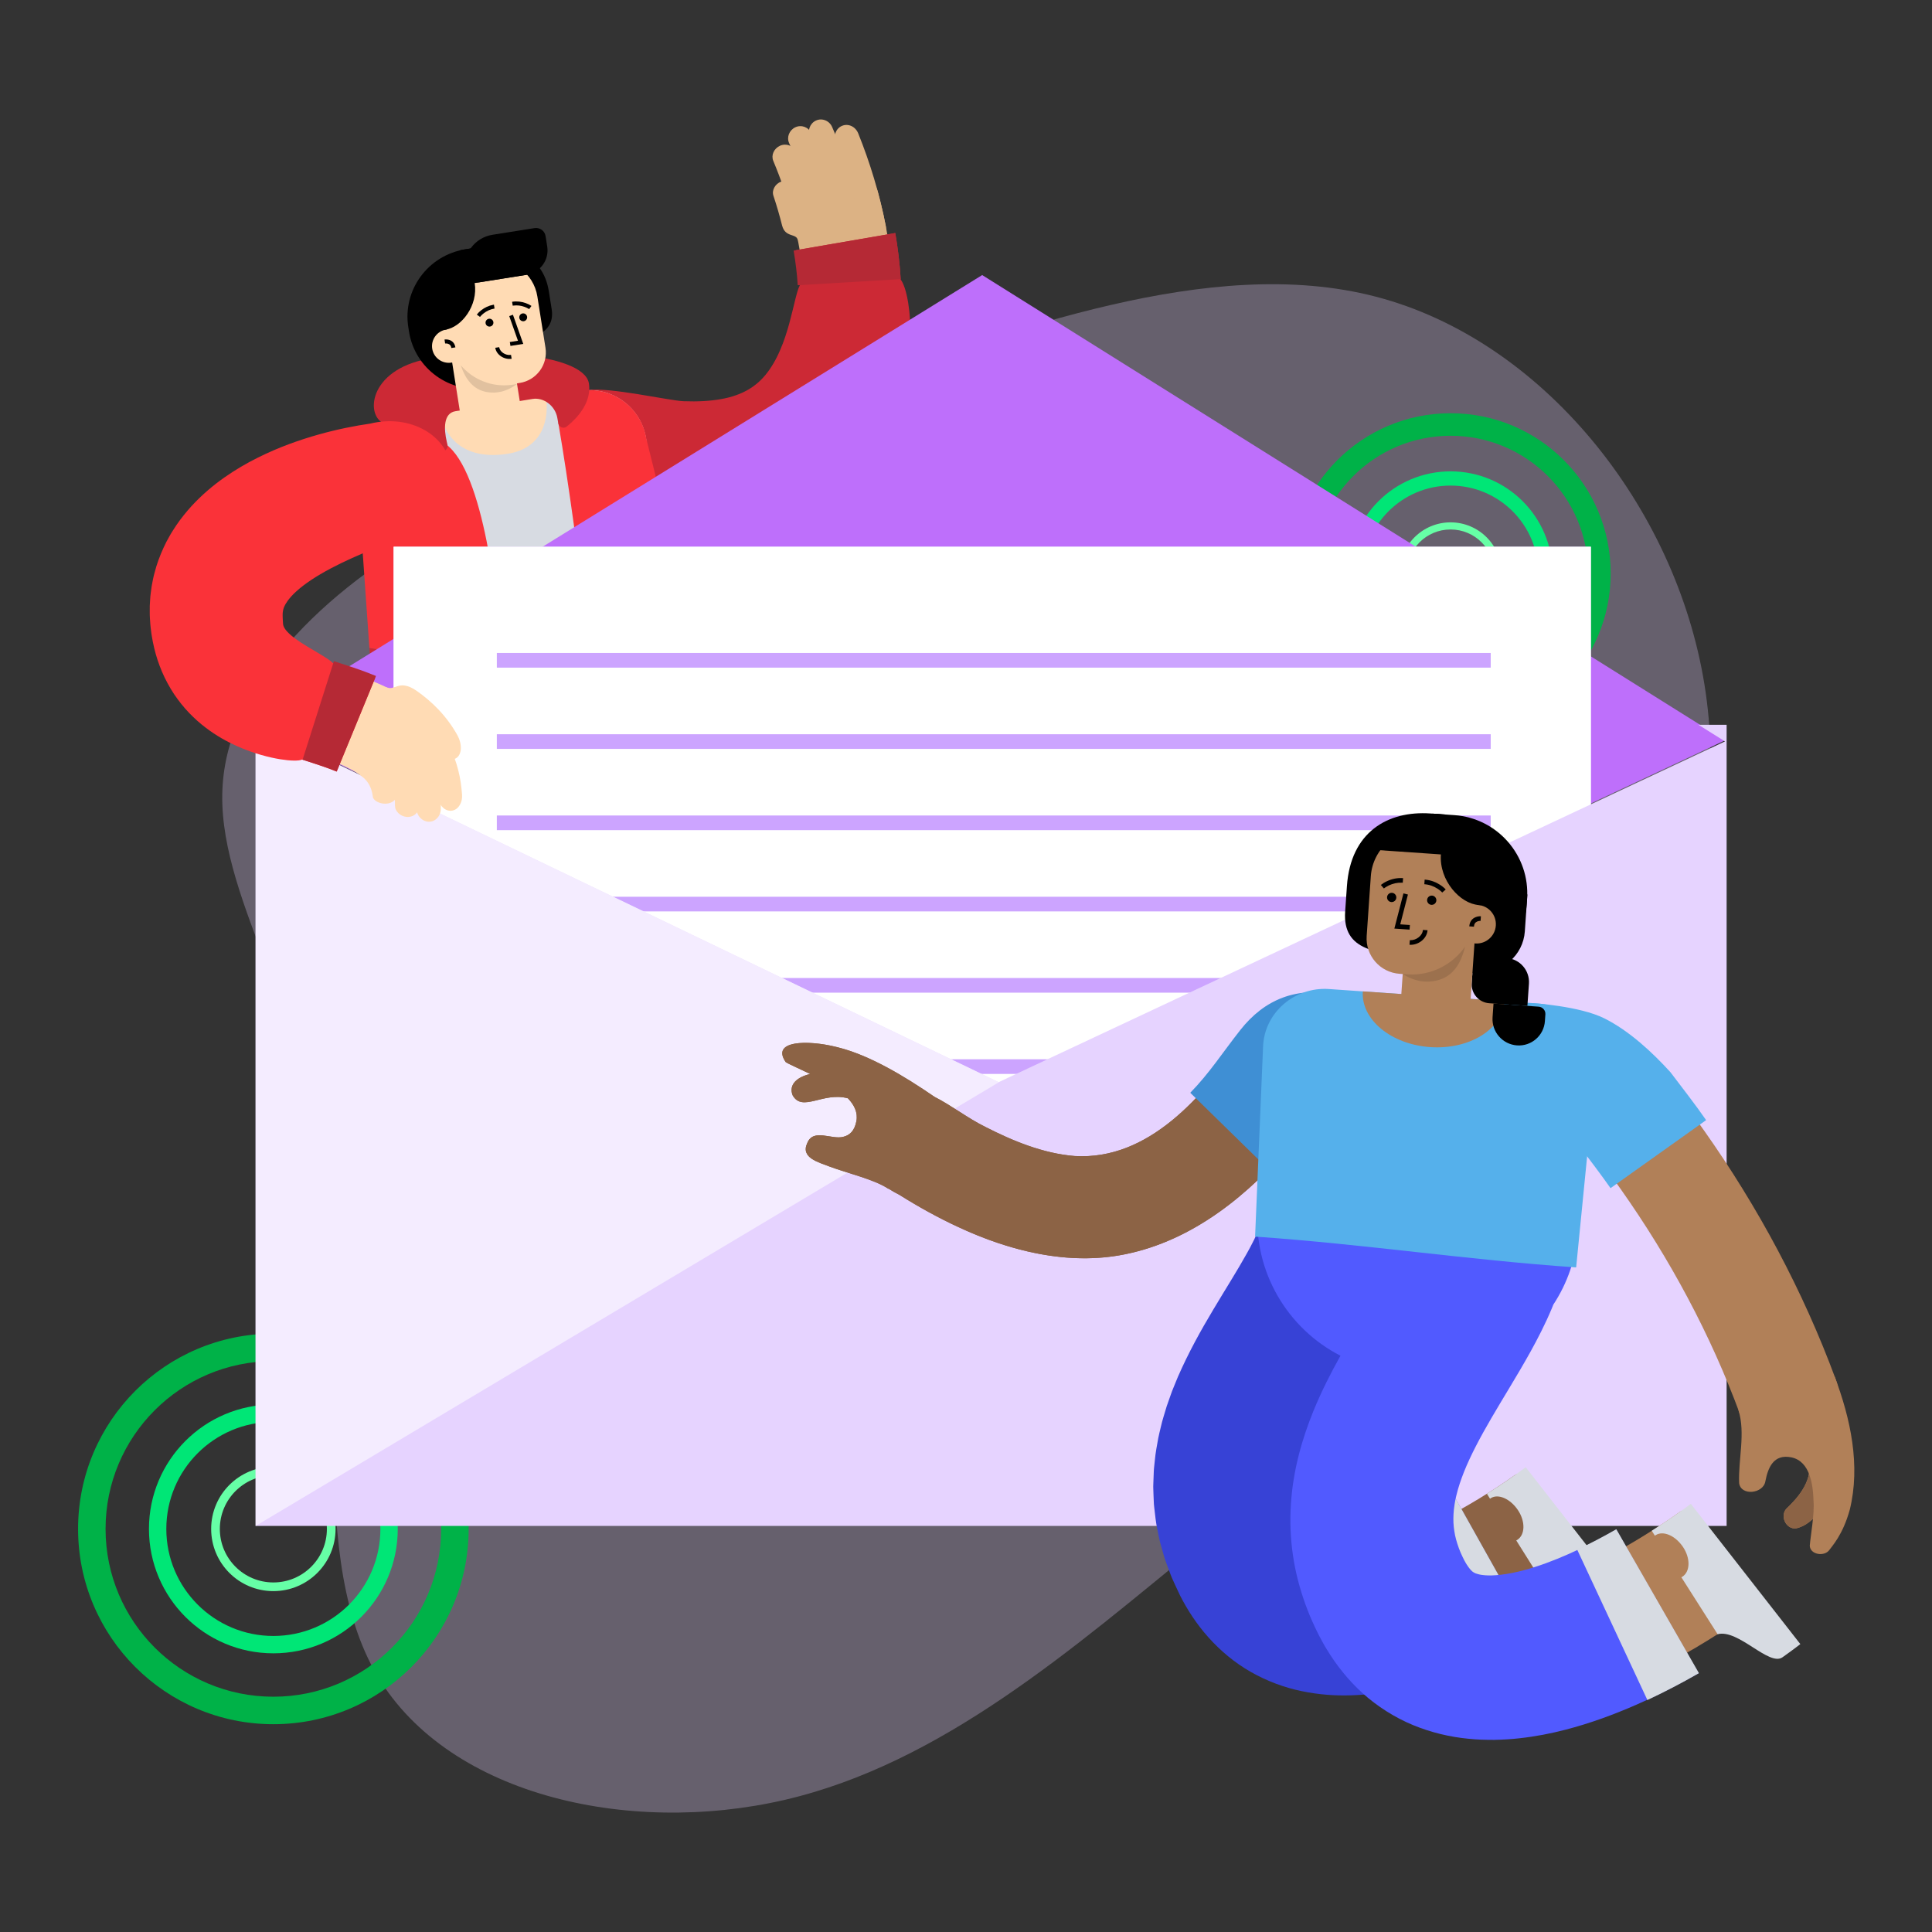 <?xml version="1.0" encoding="UTF-8" standalone="no"?>
<svg
   xmlns:blush="http://design.blush"
   xmlns:dc="http://purl.org/dc/elements/1.1/"
   xmlns:cc="http://creativecommons.org/ns#"
   xmlns:rdf="http://www.w3.org/1999/02/22-rdf-syntax-ns#"
   xmlns:svg="http://www.w3.org/2000/svg"
   xmlns="http://www.w3.org/2000/svg"
   xmlns:sodipodi="http://sodipodi.sourceforge.net/DTD/sodipodi-0.dtd"
   xmlns:inkscape="http://www.inkscape.org/namespaces/inkscape"
   viewBox="-32.154 80.332 868.154 868.154"
   overflow="visible"
   width="1000"
   height="1000"
   version="1.1"
   id="svg190"
   sodipodi:docname="decor_overview.svg"
   inkscape:version="0.92.4 (5da689c313, 2019-01-14)"
   style="overflow:visible">
  <rect x="-32.154" y="80.332" width="868.154" height="868.154" fill="#333333" stroke="none"/>
  <defs
     id="defs194" />
  <sodipodi:namedview
     pagecolor="#ffffff"
     bordercolor="#666666"
     borderopacity="1"
     objecttolerance="10"
     gridtolerance="10"
     guidetolerance="10"
     inkscape:pageopacity="0"
     inkscape:pageshadow="2"
     inkscape:window-width="2560"
     inkscape:window-height="1384"
     id="namedview192"
     showgrid="false"
     inkscape:zoom="0.49511029"
     inkscape:cx="346.92754"
     inkscape:cy="638.03251"
     inkscape:window-x="0"
     inkscape:window-y="0"
     inkscape:window-maximized="1"
     inkscape:current-layer="svg190" />
  <g
     id="g1200"
     transform="translate(0.712,-20.505)">
    <g
       id="Blob"
       transform="matrix(1.534,0,0,1.533,2,188.414)"
       blush:width="799"
       blush:height="768"
       blush:component="Blob"
       style="opacity:0.288;fill:none;fill-rule:evenodd;stroke:none;stroke-width:1">
      <g
         id="Blob/2"
         style="fill:none;fill-rule:evenodd;stroke:none;stroke-width:1">
        <path
           d="m 380.216,29.817 c 48.803,12.668 87.887,61.336 96.338,113.698 8.451,52.362 -13.627,108.525 -43.204,150.647 -29.577,42.122 -66.655,70.415 -104.26,101.241 -37.711,30.826 -76.056,64.397 -122.007,75.06 C 161.026,481.126 107.153,468.985 86.872,432.458 66.696,395.931 79.9,335.018 73.35,287.195 66.801,239.267 40.287,204.429 42.505,172.863 44.618,141.404 75.357,113.322 108.843,95.692 142.329,78.062 178.561,70.883 225.885,55.681 273.209,40.479 331.519,17.149 380.216,29.817 Z"
           id="blobs-burgers"
           inkscape:connector-curvature="0"
           style="fill:#e6d3ff" />
      </g>
    </g>
    <g
       id="body"
       transform="translate(127.639,154.523)"
       style="fill:none;fill-rule:evenodd;stroke:none;stroke-width:1">
      <path
         d="m 208.764,19.358 v 0 c 2.588,-0.963 5.246,-1.351 7.855,-1.181 1.304,0.084 2.596,0.307 3.858,0.663 1.252,0.36 2.466,0.857 3.635,1.48 4.682,2.472 8.494,7.074 10.058,12.97 3.432,12.909 5.792,26.251 6.497,40.047 0.352,7.167 0.317,14.441 -0.409,21.835 -0.708,7.385 -2.001,14.878 -4.236,22.374 -0.517,1.872 -1.195,3.744 -1.823,5.611 l -1.072,2.794 -0.549,1.394 -0.607,1.388 c -1.574,3.704 -3.501,7.355 -5.668,10.906 -4.349,7.097 -10.003,13.761 -16.73,19.224 -3.33,2.773 -6.975,5.143 -10.707,7.261 l -2.835,1.515 c -0.956,0.471 -1.924,0.91 -2.889,1.357 -0.484,0.22 -0.966,0.449 -1.452,0.658 l -1.467,0.587 c -0.98,0.382 -1.959,0.786 -2.944,1.136 -7.89,2.761 -15.93,4.342 -23.692,4.867 -7.779,0.561 -15.338,0.258 -22.628,-0.586 -7.294,-0.849 -14.331,-2.241 -21.158,-3.971 -3.171,-0.768 -5.949,-2.204 -8.321,-3.934 -2.328,-1.805 -4.234,-3.929 -5.572,-6.306 -1.335,-2.387 -2.146,-4.958 -2.375,-7.579 -0.231,-2.616 0.136,-5.32 1.088,-7.91 0.957,-2.602 2.41,-4.845 4.192,-6.765 1.782,-1.916 3.881,-3.469 6.14,-4.597 2.264,-1.138 4.694,-1.93 7.163,-2.201 2.473,-0.358 4.989,-0.164 7.47,0.43 10.741,2.739 21.438,4.139 31.017,3.441 0.609,-0.018 1.188,-0.098 1.773,-0.162 l 1.755,-0.186 1.699,-0.277 c 0.569,-0.086 1.138,-0.168 1.676,-0.302 l 1.642,-0.347 c 0.545,-0.118 1.056,-0.287 1.587,-0.421 1.077,-0.248 2.054,-0.639 3.076,-0.95 3.957,-1.449 7.464,-3.365 10.507,-5.864 3.053,-2.484 5.698,-5.54 7.937,-9.185 1.108,-1.83 2.159,-3.758 3.038,-5.865 l 0.347,-0.776 0.311,-0.808 0.628,-1.62 c 0.361,-1.128 0.783,-2.214 1.093,-3.387 0.708,-2.284 1.233,-4.711 1.716,-7.163 0.204,-1.248 0.45,-2.477 0.598,-3.756 0.081,-0.637 0.183,-1.264 0.253,-1.907 l 0.195,-1.935 c 0.517,-5.167 0.548,-10.549 0.283,-15.982 -0.526,-10.479 -2.382,-21.205 -5.196,-31.764 -1.274,-4.805 -0.495,-9.763 1.82,-14.147 0.582,-1.094 1.273,-2.152 2.051,-3.152 0.769,-0.997 1.635,-1.94 2.592,-2.809 1.914,-1.736 4.189,-3.178 6.777,-4.141"
         id="SKIN-DARKER"
         blush:skin="600"
         inkscape:connector-curvature="0"
         style="fill:#dcb284" />
      <path
         d="m 217.822,2.877 c 1.38,-0.597 2.9,-0.541 4.227,0.059 1.317,0.604 2.449,1.748 3.075,3.269 5.356,13.3 9.561,27.134 12.357,41.46 0.335,1.639 -0.031,3.258 -0.806,4.495 -0.781,1.242 -2.018,2.118 -3.509,2.36 -2.971,0.464 -5.806,-1.684 -6.395,-4.781 -2.645,-13.559 -6.647,-26.748 -11.764,-39.45 -0.598,-1.451 -0.574,-2.998 -0.061,-4.343 0.504,-1.338 1.491,-2.47 2.876,-3.069"
         id="path7"
         blush:skin="600"
         inkscape:connector-curvature="0"
         style="fill:#dcb284" />
      <path
         d="m 206.13,0.499 c 1.364,-0.639 2.862,-0.646 4.189,-0.124 1.332,0.518 2.48,1.57 3.102,3.022 2.459,5.624 4.703,11.347 6.715,17.161 1.046,3 -0.52,6.194 -3.395,7.094 -2.875,0.9 -5.924,-0.691 -6.912,-3.52 -1.915,-5.533 -4.054,-10.988 -6.4,-16.353 -0.593,-1.383 -0.597,-2.873 -0.122,-4.185 0.482,-1.314 1.457,-2.456 2.822,-3.095"
         id="path9"
         blush:skin="600"
         inkscape:connector-curvature="0"
         style="fill:#dcb284" />
      <path
         d="m 196.847,3.526 c 2.711,-1.3 5.965,-0.127 7.206,2.648 2.389,5.38 4.571,10.853 6.528,16.406 0.989,2.876 -0.556,5.958 -3.44,6.879 -2.855,0.912 -5.918,-0.542 -6.847,-3.248 -1.859,-5.274 -3.934,-10.48 -6.209,-15.602 -1.171,-2.619 0.039,-5.779 2.762,-7.084"
         id="path11"
         blush:skin="600"
         inkscape:connector-curvature="0"
         style="fill:#dcb284" />
      <path
         d="m 190.584,27.886 c 1.416,-0.514 2.889,-0.453 4.135,0.078 1.229,0.535 2.214,1.545 2.671,2.878 1.73,5.19 3.242,10.439 4.513,15.721 0.34,1.359 -0.647,3.312 -1.685,4.875 -1.06,1.571 -2.219,2.769 -2.219,2.769 -0.315,-1.596 -1.76,-1.847 -3.288,-2.402 -1.535,-0.558 -3.078,-1.413 -3.795,-4.228 -1.115,-4.446 -2.411,-8.879 -3.873,-13.279 -0.432,-1.258 -0.238,-2.596 0.405,-3.758 0.627,-1.157 1.721,-2.14 3.137,-2.654"
         id="path13"
         blush:skin="600"
         inkscape:connector-curvature="0"
         style="fill:#dcb284" />
      <path
         d="m 189.982,11.814 c 2.735,-1.241 5.929,-0.098 7.055,2.586 3.755,8.958 6.876,18.167 9.331,27.512 0.706,2.808 -1.126,5.626 -4.08,6.291 -2.923,0.66 -5.82,-0.923 -6.477,-3.54 -2.316,-8.81 -5.269,-17.539 -8.835,-26.043 -1.058,-2.524 0.253,-5.558 3.006,-6.806"
         id="path15"
         blush:skin="600"
         inkscape:connector-curvature="0"
         style="fill:#dcb284" />
      <path
         d="m 241.791,51.03 c 1.179,6.858 2.046,13.831 2.451,20.944 0.304,0.403 0.602,0.87 0.896,1.491 0.295,0.617 0.583,1.332 0.866,2.142 0.534,1.629 1.048,3.636 1.458,6.007 l 0.167,1.001 c 0.728,4.596 1.134,10.439 0.781,17.358 -0.402,7.422 -1.604,16.106 -4.641,25.619 -1.529,4.748 -3.504,9.689 -6.087,14.671 -2.572,4.979 -5.799,9.994 -9.699,14.756 -3.892,4.762 -8.476,9.256 -13.583,13.154 -5.101,3.904 -10.707,7.195 -16.463,9.744 -5.759,2.559 -11.651,4.387 -17.405,5.614 -5.763,1.231 -11.356,1.787 -16.71,1.998 -5.374,0.233 -10.42,-0.076 -15.242,-0.519 l -3.038,-0.359 c -1.005,-0.122 -1.999,-0.252 -2.969,-0.407 l -4.297,-0.728 v 0 c -1.087,-0.209 -2.146,-0.442 -3.201,-0.664 -8.422,-1.808 -15.659,-4.202 -21.711,-6.6 -4.271,-1.193 -8.028,-3.185 -11.126,-5.666 -1.538,-1.255 -2.93,-2.613 -4.142,-4.066 -1.193,-1.478 -2.219,-3.037 -3.063,-4.65 -0.422,-0.807 -0.799,-1.628 -1.129,-2.459 -0.323,-0.842 -0.598,-1.697 -0.828,-2.558 -0.459,-1.722 -0.729,-3.473 -0.804,-5.229 -0.152,-3.515 10.237,-29.863 11.858,-30.008 8.961,-1.419 35.863,4.665 42.38,4.979 l 0.21,0.008 c 6.14,0.24 11.918,-0.064 16.773,-0.953 0.592,-0.13 1.224,-0.198 1.786,-0.347 0.565,-0.143 1.135,-0.27 1.701,-0.392 0.53,-0.166 1.062,-0.316 1.597,-0.455 0.526,-0.149 1.001,-0.347 1.509,-0.496 1.957,-0.686 3.68,-1.465 5.245,-2.344 3.109,-1.757 5.733,-3.925 8.213,-6.924 2.431,-3.01 4.662,-6.746 6.406,-10.829 1.79,-4.046 3.146,-8.333 4.225,-12.28 2.16,-7.912 3.31,-14.466 4.69,-16.982 -0.294,-5.226 -0.95,-10.53 -1.863,-15.837 z"
         id="Fill-13"
         inkscape:connector-curvature="0"
         style="fill:#cc2935" />
      <path
         d="m 244.229,71.741 -46.281,2.745 c -0.304,-5.135 -0.944,-10.347 -1.843,-15.565 l 45.685,-7.891 c 1.169,6.782 2.021,13.68 2.439,20.711"
         id="Fill-16"
         inkscape:connector-curvature="0"
         style="fill:#b52935" />
      <path
         d="M 139.998,207.641 11.617,227.974 1.443,163.742 C -0.787,149.662 8.793,136.444 22.841,134.219 l 77.51,-12.276 c 14.048,-2.225 27.243,7.386 29.473,21.466 z"
         id="Fill-18"
         inkscape:connector-curvature="0"
         style="fill:#d7dbe2" />
      <path
         d="m 84.796,124.407 c 1.573,9.933 -1.22,23.29 -17.082,25.803 -18.855,2.986 -28.339,-6.532 -30.205,-18.313 z"
         id="SKIN"
         blush:skin="500"
         inkscape:connector-curvature="0"
         style="fill:#ffdbb4" />
      <path
         d="m 109.208,250.9 c 15.538,-2.098 28.516,-5.384 41.805,-12.312 1.226,-0.64 2.197,-1.641 1.862,-2.987 l -5.318,-21.351 c -14.315,2.911 -28.923,8.101 -44.372,13.1 0.93,7.799 1.759,15.002 2.462,21.254 0.194,1.722 1.847,2.529 3.561,2.298"
         id="Fill-22"
         inkscape:connector-curvature="0"
         style="fill:#cc2935" />
      <path
         d="m 5.481,237.46 1.396,19.904 c 0.164,2.339 1.901,4.282 4.211,4.657 15.485,2.515 36.956,1.665 50.947,0.445 2.216,-0.193 3.896,-2.06 3.882,-4.289 -0.04,-6.32 -0.449,-13.282 -1.14,-20.645 -14.88,1.765 -42.12,3.429 -59.297,-0.071"
         id="Fill-24"
         inkscape:connector-curvature="0"
         style="fill:#cc2935" />
      <path
         d="m 14.554,136.641 c -9.97,4.816 -16.057,15.756 -14.232,27.279 l 5.158,73.54 c 17.177,3.5 44.417,1.836 59.297,0.07 -2.725,-29.03 -9.619,-87.177 -28.403,-93.427 0,0 -14.66,-11.208 -21.821,-7.462"
         id="Fill-26"
         inkscape:connector-curvature="0"
         style="fill:#fa3239" />
      <path
         d="m 103.184,227.349 c 16.659,-1.755 30.236,-5.136 44.372,-13.1 l -17.649,-70.853 c -2.033,-12.836 -13.18,-21.952 -25.777,-21.779 -0.612,6.471 -6.09,9.338 -13.79,14.554 4.61,26.577 9.63,64.205 12.843,91.178"
         id="Fill-28"
         inkscape:connector-curvature="0"
         style="fill:#fa3239" />
      <path
         d="m 27.082,108.674 c -24.066,6.887 -23.095,28.113 -12.433,28.566 8.424,0.359 15.179,9.134 22.922,11.689 1.727,0.57 3.408,-0.988 2.999,-2.764 -0.116,-0.503 -0.231,-1.003 -0.346,-1.499 -1.274,-5.5 -1.571,-12.746 3.998,-13.584 9.986,-1.505 24.919,-3.882 34.501,-5.487 5.198,-0.871 10.236,3.193 11.189,8.389 0.157,0.853 0.314,1.716 0.469,2.588 0.314,1.758 2.393,2.539 3.781,1.421 5.882,-4.739 9.538,-10.23 10.062,-15.776 0.114,-1.202 0.091,-2.406 -0.099,-3.605 -2.204,-13.917 -52.586,-16.936 -77.044,-9.938"
         id="Fill-30"
         inkscape:connector-curvature="0"
         style="fill:#cc2935" />
      <g
         id="Head"
         transform="matrix(0.599,-0.095,0.094,0.594,8.311,27.865)"
         blush:width="77"
         blush:height="127"
         blush:component="Head">
        <g
           id="Head/Side Combed"
           style="fill:none;fill-rule:evenodd;stroke:none;stroke-width:1">
          <g
             id="Group-19"
             transform="translate(7,53)">
            <path
               d="m 50.801,112.538 h 19.199 v -105 h -19.199 c -28.057,0 -50.801,22.744 -50.801,50.801 v 3.398 c 0,28.057 22.744,50.801 50.801,50.801"
               id="Fill-1"
               inkscape:connector-curvature="0"
               style="fill:#000000" />
            <path
               d="m 56.199,82.538 h -9.199 v -75 h 9.199 c 28.057,0 50.801,12.744 50.801,40.801 v 13.398 c 0,20.801 -22.744,20.801 -50.801,20.801"
               id="Fill-4"
               inkscape:connector-curvature="0"
               style="fill:#000000" />
            <path
               d="m 28,80.538 h 45 v 51.633 c 0,13.905 -10.074,25.177 -22.5,25.177 -12.426,0 -22.5,-11.272 -22.5,-25.177 z"
               id="path28"
               blush:skin="500"
               inkscape:connector-curvature="0"
               style="fill:#ffdbb4" />
            <path
               d="m 75.052,112.538 h -4.987 c -23.232,0 -42.065,-18.833 -42.065,-42.065 v -19.732 c 0,-17.785 14.417,-32.203 32.203,-32.203 h 5.593 c 17.786,0 32.204,14.418 32.204,32.203 v 38.849 c 0,12.674 -10.274,22.948 -22.948,22.948"
               id="path30"
               blush:skin="500"
               inkscape:connector-curvature="0"
               style="fill:#ffdbb4" />
            <path
               d="m 49.751,115.332 c -9.295,-3.288 -13.932,-11.593 -15.769,-22.764 7.271,12.102 20.458,20.245 35.562,20.429 l 0.522,0.003 H 73 c -7.937,4.23 -15.687,5.007 -23.249,2.332 z"
               id="SHADOW"
               inkscape:connector-curvature="0"
               style="opacity:0.12;fill:#000000" />
            <path
               d="m 40,77.038 c 0,6.903 -5.596,12.5 -12.5,12.5 -6.904,0 -12.5,-5.597 -12.5,-12.5 0,-6.903 5.596,-12.5 12.5,-12.5 6.904,0 12.5,5.597 12.5,12.5"
               id="path33"
               blush:skin="500"
               inkscape:connector-curvature="0"
               style="fill:#ffdbb4" />
            <path
               d="m 25.067,71.706 c 0.905,0 2.157,0.209 3.442,0.851 2.147,1.073 3.504,3.036 3.595,5.882 L 32.109,78.748 h -3 c 0,-1.835 -0.701,-2.887 -1.942,-3.508 -0.461,-0.23 -0.969,-0.383 -1.481,-0.468 -0.252,-0.042 -0.448,-0.06 -0.561,-0.065 L 25.067,74.706 Z"
               id="path35"
               inkscape:connector-curvature="0"
               style="fill:#000000;fill-rule:nonzero" />
            <path
               d="M 27,64.538 H 25.464 C 19.61,58.846 17.361,47.246 16.683,35.987 15.754,20.558 42.542,7.538 57.999,7.538 h 17.985 l 17.016,26 H 53.697 c 0,17 -14.697,31 -26.697,31"
               id="Fill-14"
               inkscape:connector-curvature="0"
               style="fill:#000000" />
            <path
               d="m 57.264,33.538 h 35.305 c 10.179,0 18.431,-8.252 18.431,-18.431 v -7.936 c 0,-3.961 -3.211,-7.172 -7.172,-7.172 h -31.554 c -13.406,0 -24.274,10.869 -24.274,24.275 0,5.117 4.148,9.264 9.264,9.264"
               id="path38"
               inkscape:connector-curvature="0"
               style="fill:#000000" />
          </g>
        </g>
      </g>
      <g
         id="Expression"
         transform="rotate(-9,532.456,-259.666)"
         style="fill:#000000">
        <path
           d="m 12.134,12.984 c 0,-0.978 -0.793,-1.77 -1.77,-1.77 -0.978,0 -1.77,0.793 -1.77,1.77 0,0.978 0.793,1.77 1.77,1.77 0.978,0 1.77,-0.793 1.77,-1.77"
           id="path43"
           inkscape:connector-curvature="0" />
        <path
           d="m 27.478,12.984 c 0,-0.978 -0.793,-1.77 -1.77,-1.77 -0.978,0 -1.77,0.793 -1.77,1.77 0,0.978 0.793,1.77 1.77,1.77 0.978,0 1.77,-0.793 1.77,-1.77"
           id="Fill-3"
           inkscape:connector-curvature="0" />
        <polygon
           id="Stroke-5"
           points="19.592,11.447 21.333,11.125 23.863,24.787 18.036,24.787 18.036,23.016 21.735,23.016 " />
        <path
           d="m 12.938,24.543 c 0,2.168 2.208,4.174 4.579,4.252 l 0.142,0.002 v 1.77 c -3.304,0 -6.39,-2.695 -6.49,-5.865 l -0.003,-0.159 z"
           id="Stroke-7"
           inkscape:connector-curvature="0" />
        <path
           d="m 13.61,5.311 v 1.77 c -1.904,0 -3.641,0.511 -5.177,1.364 C 7.972,8.702 7.559,8.973 7.197,9.245 L 7.021,9.381 C 6.816,9.543 6.672,9.67 6.593,9.745 L 6.563,9.774 5.311,8.522 C 5.735,8.098 6.499,7.495 7.573,6.898 9.279,5.95 11.207,5.364 13.32,5.315 Z"
           id="Stroke-9"
           inkscape:connector-curvature="0" />
        <path
           d="m 21.872,5.311 c 2.227,0 4.253,0.596 6.036,1.587 1.007,0.56 1.742,1.125 2.178,1.542 l 0.083,0.081 -1.252,1.252 -0.113,-0.105 c -0.066,-0.059 -0.153,-0.133 -0.26,-0.22 l -0.084,-0.067 C 28.059,9.064 27.586,8.745 27.049,8.446 25.59,7.635 23.949,7.134 22.156,7.086 l -0.284,-0.004 z"
           id="Stroke-11"
           inkscape:connector-curvature="0" />
      </g>
      <g
         id="Mouth-Accesory"
         transform="rotate(-9,616.546,-205.841)"
         style="fill:#000000;fill-opacity:0" />
      <g
         id="Accessories"
         transform="rotate(-9,567.721,-176.222)"
         style="fill:#000000;fill-opacity:0" />
    </g>
    <g
       id="g69"
       transform="matrix(0.533,0,0,0.533,547,286.523)"
       blush:width="144"
       blush:height="144"
       blush:component="Small Elements"
       style="fill:none;fill-rule:evenodd;stroke:none;stroke-width:1">
      <g
         id="g67"
         style="fill:none;fill-rule:evenodd;stroke:none;stroke-width:1">
        <path
           d="m 135,0 c 74.558,0 135,60.442 135,135 0,74.558 -60.442,135 -135,135 C 60.442,270 0,209.558 0,135 0,60.442 60.442,0 135,0 Z m 0,19 C 70.935,19 19,70.935 19,135 19,199.065 70.935,251 135,251 199.065,251 251,199.065 251,135 251,70.935 199.065,19 135,19 Z"
           id="path61"
           inkscape:connector-curvature="0"
           style="fill:#00b248;fill-opacity:1" />
        <path
           d="m 135,49 c 47.496,0 86,38.504 86,86 0,47.496 -38.504,86 -86,86 -47.496,0 -86,-38.504 -86,-86 0,-47.496 38.504,-86 86,-86 z m 0,12 c -40.869,0 -74,33.131 -74,74 0,40.869 33.131,74 74,74 40.869,0 74,-33.131 74,-74 0,-40.869 -33.131,-74 -74,-74 z"
           id="path63"
           inkscape:connector-curvature="0"
           style="fill:#00e676;fill-opacity:1" />
        <path
           d="m 135,92 c 23.748,0 43,19.252 43,43 0,23.748 -19.252,43 -43,43 -23.748,0 -43,-19.252 -43,-43 0,-23.748 19.252,-43 43,-43 z m 0,6 c -20.435,0 -37,16.565 -37,37 0,20.435 16.565,37 37,37 20.435,0 37,-16.565 37,-37 0,-20.435 -16.565,-37 -37,-37 z"
           id="path65"
           inkscape:connector-curvature="0"
           style="fill:#66ffa6;fill-opacity:1" />
      </g>
    </g>
    <g
       id="g69-6"
       transform="matrix(0.65,0,0,0.65,2.219,700.115)"
       blush:width="144"
       blush:height="144"
       blush:component="Small Elements"
       style="fill:none;fill-rule:evenodd;stroke:none;stroke-width:1">
      <g
         id="g67-7"
         style="fill:none;fill-rule:evenodd;stroke:none;stroke-width:1">
        <path
           d="m 135,0 c 74.558,0 135,60.442 135,135 0,74.558 -60.442,135 -135,135 C 60.442,270 0,209.558 0,135 0,60.442 60.442,0 135,0 Z m 0,19 C 70.935,19 19,70.935 19,135 19,199.065 70.935,251 135,251 199.065,251 251,199.065 251,135 251,70.935 199.065,19 135,19 Z"
           id="path61-5"
           inkscape:connector-curvature="0"
           style="fill:#00b248;fill-opacity:1" />
        <path
           d="m 135,49 c 47.496,0 86,38.504 86,86 0,47.496 -38.504,86 -86,86 -47.496,0 -86,-38.504 -86,-86 0,-47.496 38.504,-86 86,-86 z m 0,12 c -40.869,0 -74,33.131 -74,74 0,40.869 33.131,74 74,74 40.869,0 74,-33.131 74,-74 0,-40.869 -33.131,-74 -74,-74 z"
           id="path63-3"
           inkscape:connector-curvature="0"
           style="fill:#00e676;fill-opacity:1" />
        <path
           d="m 135,92 c 23.748,0 43,19.252 43,43 0,23.748 -19.252,43 -43,43 -23.748,0 -43,-19.252 -43,-43 0,-23.748 19.252,-43 43,-43 z m 0,6 c -20.435,0 -37,16.565 -37,37 0,20.435 16.565,37 37,37 20.435,0 37,-16.565 37,-37 0,-20.435 -16.565,-37 -37,-37 z"
           id="path65-5"
           inkscape:connector-curvature="0"
           style="fill:#66ffa6;fill-opacity:1" />
      </g>
    </g>
    <g
       id="Opened-Mail"
       transform="translate(82,99.523)"
       style="fill:none;fill-rule:evenodd;stroke:none;stroke-width:1">
      <polygon
         id="Rectangle"
         transform="rotate(45,330.154,330.355)"
         points="443.772,438.782 94.133,561.187 182.292,187.684 566.175,99.523 "
         style="fill:#be6ffb" />
      <g
         id="Paper"
         transform="translate(62,247)">
        <rect
           id="rect72"
           x="0"
           y="0"
           width="538"
           height="413"
           style="fill:#e6d3ff" />
        <path
           d="m 0,0 h 538 v 313 c 0,55.228 -44.772,100 -100,100 H 0 v 0 z"
           id="Rectangle-Copy-38"
           inkscape:connector-curvature="0"
           style="fill:#ffffff" />
        <g
           id="Writing"
           transform="translate(46.391,47.734)"
           style="fill:#cca4ff">
          <rect
             id="Rectangle-Copy-11"
             x="0"
             y="0"
             width="446.602"
             height="6.584" />
          <rect
             id="Rectangle-Copy-42"
             x="0"
             y="146.056"
             width="446.602"
             height="6.584" />
          <rect
             id="Rectangle-Copy-39"
             x="0"
             y="36.514"
             width="446.602"
             height="6.584" />
          <rect
             id="Rectangle-Copy-43"
             x="0"
             y="182.57"
             width="446.602"
             height="6.584" />
          <rect
             id="Rectangle-Copy-40"
             x="0"
             y="73.028"
             width="446.602"
             height="6.584" />
          <rect
             id="Rectangle-Copy-44"
             x="0"
             y="219.084"
             width="446.602"
             height="6.584" />
          <rect
             id="Rectangle-Copy-41"
             x="0"
             y="109.542"
             width="446.602"
             height="6.584" />
          <rect
             id="Rectangle-Copy-45"
             x="0"
             y="255.598"
             width="446.602"
             height="6.584" />
          <rect
             id="Rectangle-Copy-46"
             x="236.994"
             y="308.873"
             width="209.608"
             height="6.584" />
        </g>
      </g>
      <path
         d="M 661,327 V 687 H 0 V 327 L 0.259,327 0.039,327.136 333.825,487.614 660.269,334.465 648.337,327 Z"
         id="path86"
         inkscape:connector-curvature="0"
         style="fill:#e6d3ff" />
      <polygon
         id="Path-5"
         points="0,687 334,487.614 0,327 "
         style="fill:#f4ecff" />
    </g>
    <g
       transform="matrix(-0.692,-0.048,-0.048,0.692,857.149,483.525)"
       blush:width="524"
       blush:height="596"
       id="g171"
       blush:component="Master/Character/Standing"
       style="fill:none;fill-rule:evenodd;stroke:none;stroke-width:1">
      <g
         id="Master/Character/Standing"
         blush:has-customizable-skin="true"
         style="fill:none;fill-rule:evenodd;stroke:none;stroke-width:1">
        <g
           id="Legs"
           transform="translate(0,263)"
           blush:width="693"
           blush:height="596"
           blush:component="Legs">
          <g
             id="Legs/Jeans Jump"
             style="fill:none;fill-rule:evenodd;stroke:none;stroke-width:1">
            <g
               id="Group-21"
               transform="translate(81)">
              <path
                 d="m 140.58,212.86 43.087,-50.639 c 2.317,-2.722 6.039,-3.361 8.436,-1.394 7.251,5.935 14.936,11.754 22.688,17.218 7.767,5.467 15.669,10.601 23.59,15.28 7.92,4.693 15.873,8.865 23.672,12.43 7.784,3.525 15.436,6.394 22.477,8.31 5.754,1.553 11.109,2.492 15.5,2.722 4.436,0.274 7.782,-0.152 10.096,-0.754 1.142,-0.339 2.103,-0.669 2.959,-1.079 0.831,-0.461 1.639,-0.931 2.503,-1.568 1.67,-1.39 3.789,-3.396 6.02,-6.933 0.243,-0.389 0.591,-0.697 1.037,-0.935 0.112,-0.059 0.229,-0.115 0.352,-0.166 l 0.395,-0.23 c 0.273,-0.149 0.569,-0.28 0.885,-0.395 1.265,-0.455 2.862,-0.646 4.683,-0.597 1.821,0.048 3.867,0.335 6.013,0.875 2.135,0.538 4.314,1.317 6.53,2.41 l 39.26,19.433 c 2.197,1.084 4.144,2.535 5.666,4.213 1.513,1.672 2.647,3.598 3.345,5.676 0.698,2.075 0.959,4.301 0.748,6.531 -0.13,1.122 -0.27,2.213 -0.738,3.344 -0.428,1.119 -0.981,2.219 -1.659,3.272 -6.138,9.554 -14.214,18.765 -24.044,26.425 -4.957,3.795 -10.342,7.135 -15.983,9.953 -5.668,2.776 -11.586,4.922 -17.54,6.539 -11.943,3.162 -23.894,3.957 -35.077,3.295 -11.23,-0.639 -21.779,-2.677 -31.797,-5.375 -12.195,-3.33 -23.589,-7.713 -34.475,-12.632 -10.857,-4.958 -21.229,-10.447 -31.201,-16.348 -9.98,-5.895 -19.602,-12.16 -28.947,-18.737 -9.345,-6.59 -18.404,-13.446 -27.302,-20.727 -2.974,-2.437 -3.503,-6.696 -1.179,-9.417"
                 id="path90"
                 blush:skin="600"
                 inkscape:connector-curvature="0"
                 style="fill:#8c6345" />
              <path
                 d="m 263.236,21.027 c 0.106,0.889 0.272,1.598 0.412,2.394 l 0.449,2.329 0.943,4.649 c 0.313,1.605 0.688,2.964 1.058,4.373 l 1.132,4.214 c 0.755,2.911 1.601,5.336 2.438,7.917 l 1.274,3.825 1.316,3.527 1.332,3.507 0.672,1.751 0.675,1.624 2.726,6.476 2.731,6.045 c 0.921,2.065 1.815,3.884 2.72,5.787 0.901,1.876 1.818,3.821 2.693,5.562 l 2.658,5.357 2.584,5.108 4.994,9.817 4.647,9.237 c 6.035,12.046 10.83,22.842 14.216,32.557 3.183,9.587 4.981,17.896 5.046,24.46 l 0.049,1.246 c 0.027,0.416 0.061,0.834 0.005,1.212 -0.062,0.776 -0.097,1.552 -0.107,2.329 l -0.003,0.584 c -0.01,0.192 -0.057,0.369 -0.082,0.555 l -0.155,1.105 -0.114,1.11 -0.042,0.556 c -0.025,0.184 -0.086,0.36 -0.125,0.539 -0.371,1.424 -0.468,2.889 -1.016,4.313 -0.233,0.717 -0.342,1.445 -0.605,2.178 -0.31,0.728 -0.595,1.464 -0.857,2.209 l -0.376,1.123 -0.57,1.14 c -0.374,0.765 -0.727,1.537 -1.061,2.321 -0.091,0.195 -0.146,0.39 -0.264,0.589 l -0.36,0.596 -0.699,1.203 c -0.457,0.801 -0.9,1.631 -1.321,2.435 -1.446,2.358 -2.692,3.732 -3.418,4.381 -0.094,0.071 -0.176,0.153 -0.249,0.245 -0.072,0.099 -0.156,0.08 -0.216,0.144 -0.066,0.036 -0.109,0.137 -0.166,0.155 -0.058,0.008 -0.103,0.03 -0.14,0.066 -0.018,0.018 -0.033,0.043 -0.047,0.065 -0.024,-0.004 -0.044,-0.005 -0.062,-0.002 -0.036,0.005 -0.061,0.027 -0.077,0.064 -0.027,0.014 -0.07,-0.014 -0.09,0.008 -0.027,0.005 -0.021,0.068 -0.073,0.039 -0.242,0.019 -0.579,0.287 -2.034,0.414 -2.664,0.435 -9.475,0.051 -17.898,-2.346 -7.987,-2.215 -17.264,-5.938 -26.748,-10.687 -9.511,-4.742 -19.297,-10.526 -28.976,-16.908 l -58.795,89.724 c 12.743,8.287 26.022,16.09 40.256,23.096 14.242,6.981 29.393,13.25 46.238,17.832 8.921,2.414 18.397,4.281 28.452,5.287 10.027,1.019 20.791,1.041 31.96,-0.506 11.133,-1.475 22.745,-4.857 33.608,-10.078 10.901,-5.197 20.798,-12.439 29.047,-20.478 8.276,-8.065 14.906,-16.922 20.214,-25.788 l 3.534,-6.368 1.738,-3.195 c 0.584,-1.06 1.157,-2.128 1.657,-3.273 l 3.075,-6.765 1.501,-3.399 1.308,-3.543 2.542,-7.113 c 0.791,-2.396 1.408,-4.883 2.093,-7.329 1.452,-4.874 2.299,-9.933 3.225,-14.955 0.108,-0.629 0.237,-1.256 0.324,-1.887 l 0.223,-1.897 0.424,-3.8 0.396,-3.802 c 0.059,-0.633 0.137,-1.267 0.177,-1.9 l 0.077,-1.892 0.243,-7.573 c 0.058,-1.269 0.013,-2.51 -0.033,-3.753 l -0.136,-3.731 c -0.094,-5.023 -0.72,-9.825 -1.239,-14.69 -0.3,-2.41 -0.744,-4.732 -1.127,-7.099 l -0.608,-3.534 c -0.207,-1.173 -0.491,-2.288 -0.736,-3.434 l -1.554,-6.825 c -0.586,-2.213 -1.207,-4.395 -1.819,-6.59 l -0.929,-3.283 -1.03,-3.168 -2.089,-6.315 c -5.861,-16.45 -12.884,-31.354 -19.814,-44.992 -3.47,-6.877 -6.902,-13.406 -10.159,-19.725 -3.301,-6.355 -6.303,-12.336 -9.021,-18.098 l -1.961,-4.245 -1.738,-4.057 -0.436,-1.011 -0.365,-0.956 -0.738,-1.909 -0.739,-1.898 -0.584,-1.764 c -1.621,-4.712 -105.949,3.774 -105.481,7.182 z"
                 id="path92"
                 inkscape:connector-curvature="0"
                 style="fill:#3742d6;fill-opacity:1" />
              <path
                 d="m 162.461,238.272 c 3.235,-4.434 14.902,-20.42 25.78,-35.325 -0.199,-0.12 -0.403,-0.234 -0.593,-0.373 -4.982,-3.649 -4.532,-12.371 0.9,-19.339 5.432,-6.972 13.448,-9.816 18.005,-6.48 0.177,0.13 0.331,0.281 0.492,0.425 1.425,-1.951 2.246,-3.078 2.246,-3.078 -4.252,-3.111 -8.47,-6.305 -12.575,-9.562 -2.053,-1.627 -4.085,-3.269 -6.056,-4.903 l -2.887,-2.425 -2.34,-2.023 -77.072,85.757 3.164,2.771 2.679,2.284 c 1.76,1.488 3.484,2.914 5.212,4.329 4.15,3.381 11.648,-0.737 19.694,-5.138 8.067,-4.403 16.653,-9.111 23.351,-6.92"
                 id="Fill-6"
                 inkscape:connector-curvature="0"
                 style="fill:#d7dbe2" />
              <path
                 d="m 173.125,264.282 58.944,-89.912 c 7.997,5.242 16.059,10.066 23.983,14.228 l -50.118,95.116 c -11.463,-6.033 -22.324,-12.563 -32.809,-19.432"
                 id="Fill-8"
                 inkscape:connector-curvature="0"
                 style="fill:#d7dbe2" />
              <path
                 d="m 32.198,229.114 43.146,-50.588 c 2.324,-2.719 6.057,-3.342 8.475,-1.353 7.295,5.996 15.012,11.9 22.813,17.474 7.81,5.59 15.767,10.862 23.767,15.761 8.003,4.872 16.064,9.382 24.059,13.284 3.996,1.968 7.976,3.791 11.905,5.422 3.928,1.64 7.822,3.153 11.608,4.402 3.447,1.149 6.84,2.188 10.077,2.962 0.819,0.216 1.629,0.417 2.413,0.572 l 2.365,0.513 c 1.532,0.268 3.075,0.584 4.519,0.76 2.927,0.42 5.683,0.676 8.12,0.679 2.44,0.012 4.695,-0.051 6.544,-0.37 1.875,-0.291 3.478,-0.674 4.872,-1.122 1.354,-0.506 2.536,-1.072 3.703,-1.729 1.161,-0.651 2.265,-1.583 3.499,-2.628 0.295,-0.303 0.602,-0.592 0.923,-0.869 0.317,-0.291 0.612,-0.693 0.937,-1.017 l 0.491,-0.501 c 0.163,-0.175 0.315,-0.404 0.477,-0.599 0.321,-0.407 0.652,-0.803 0.996,-1.19 0.562,-0.83 1.533,-1.277 2.818,-1.528 1.256,-0.331 2.845,-0.385 4.661,-0.207 3.668,0.143 8.217,1.133 12.502,3.565 l 38.164,21.51 c 4.275,2.412 7.249,6.251 8.281,10.797 0.455,2.292 0.429,4.76 -0.098,7.233 -0.599,2.456 -1.775,4.91 -3.431,7.156 l -3.051,3.743 c -0.518,0.619 -1.011,1.247 -1.553,1.854 l -1.662,1.809 c -1.125,1.195 -2.199,2.414 -3.384,3.573 l -3.614,3.435 c -4.978,4.453 -10.373,8.623 -16.279,12.099 -5.889,3.479 -12.134,6.375 -18.539,8.614 -6.416,2.177 -12.939,3.683 -19.401,4.632 -6.477,0.983 -12.838,1.237 -19.064,1.171 -6.24,-0.063 -12.287,-0.63 -18.175,-1.471 -5.907,-0.822 -11.614,-2.001 -17.179,-3.385 -5.586,-1.359 -10.976,-3 -16.267,-4.768 -5.82,-1.935 -11.445,-4.117 -16.966,-6.423 -5.527,-2.3 -10.909,-4.77 -16.18,-7.364 -10.564,-5.164 -20.672,-10.836 -30.491,-16.814 -9.801,-6 -19.31,-12.313 -28.556,-18.928 -9.256,-6.617 -18.247,-13.49 -27.099,-20.764 -2.958,-2.429 -3.474,-6.687 -1.146,-9.402"
                 id="path96"
                 blush:skin="500"
                 inkscape:connector-curvature="0"
                 style="fill:#b18058" />
              <path
                 inkscape:connector-curvature="0"
                 id="Fill-12"
                 transform="matrix(-1.248,-0.087,-0.087,1.248,1233.673,-695.025)"
                 d="m 649.883,602.549 c -2.278,32.575 15.511,61.915 42.842,75.939 -4.953,8.856 -9.783,18.293 -14.006,28.59 -2.924,7.199 -5.566,14.781 -7.6,22.83 -0.532,1.991 -0.965,4.056 -1.428,6.094 -0.4,2.081 -0.84,4.135 -1.158,6.258 -0.714,4.198 -1.182,8.516 -1.488,12.863 -0.304,4.355 -0.335,8.774 -0.205,13.191 0.211,4.42 0.54,8.854 1.213,13.238 1.224,8.794 3.503,17.357 6.412,25.482 0.719,2.042 1.54,4.009 2.322,6.008 0.851,1.941 1.679,3.912 2.582,5.812 l 1.371,2.836 0.699,1.422 0.805,1.502 c 1.098,2.004 2.11,3.994 3.383,5.984 4.803,7.937 10.938,15.771 18.508,22.648 7.605,6.834 16.618,12.588 26.08,16.504 9.463,3.91 19.226,6.179 28.482,7.072 4.67,0.518 9.167,0.61 13.625,0.605 4.397,-0.099 8.746,-0.33 12.92,-0.812 8.395,-0.91 16.351,-2.467 23.936,-4.436 12.918,-3.345 24.875,-7.771 36.273,-12.74 11.392,-4.985 22.214,-10.541 32.678,-16.492 L 835.49,768.562 c -8.175,4.717 -16.425,8.99 -24.52,12.586 -8.082,3.594 -16.042,6.512 -23.312,8.436 -4.278,1.156 -8.279,1.916 -11.793,2.322 -1.784,0.237 -3.362,0.292 -4.865,0.369 -0.35,-0.008 -0.701,-0.008 -1.051,-0.004 l -0.527,0.01 -0.475,-0.027 c -0.315,-0.016 -0.631,-0.027 -0.947,-0.029 -0.301,-0.018 -0.562,-0.061 -0.846,-0.078 -2.263,-0.166 -3.559,-0.617 -4.395,-0.895 -0.386,-0.188 -0.719,-0.278 -0.975,-0.479 -0.305,-0.114 -0.535,-0.398 -0.906,-0.619 -0.656,-0.614 -1.66,-1.676 -2.865,-3.611 -0.321,-0.403 -0.595,-1.058 -0.922,-1.59 l -0.246,-0.414 -0.289,-0.592 -0.598,-1.205 c -0.395,-0.799 -0.706,-1.584 -1.084,-2.367 -0.282,-0.776 -0.648,-1.548 -0.908,-2.307 -1.097,-3.043 -1.918,-5.918 -2.318,-8.773 -0.259,-1.424 -0.329,-2.861 -0.445,-4.311 -0.033,-1.464 -0.067,-2.941 0.037,-4.486 0.108,-1.549 0.233,-3.134 0.518,-4.814 0.098,-0.822 0.308,-1.698 0.445,-2.555 0.213,-0.886 0.359,-1.755 0.611,-2.676 0.874,-3.628 2.192,-7.58 3.854,-11.773 3.357,-8.416 8.305,-17.783 14.256,-27.969 2.973,-5.101 6.206,-10.44 9.605,-16.096 l 5.229,-8.783 c 1.781,-3.04 3.595,-6.195 5.424,-9.486 1.83,-3.299 3.682,-6.782 5.523,-10.457 1.842,-3.669 3.681,-7.594 5.457,-11.838 0.277,-0.662 0.549,-1.345 0.822,-2.023 7.208,-10.962 11.797,-23.861 12.777,-37.879 z"
                 style="fill:#515aff;fill-opacity:1;stroke-width:0.799" />
              <path
                 d="m 53.905,254.528 c 3.261,-4.414 15.019,-20.333 25.981,-35.177 -0.2,-0.12 -0.404,-0.233 -0.594,-0.374 -4.973,-3.683 -4.497,-12.413 0.958,-19.361 5.457,-6.953 13.51,-9.742 18.092,-6.351 0.177,0.13 0.334,0.283 0.496,0.428 1.435,-1.943 2.263,-3.065 2.263,-3.065 -4.283,-3.157 -8.508,-6.409 -12.646,-9.7 -2.062,-1.647 -4.105,-3.306 -6.089,-4.957 L 79.454,173.52 77.072,171.458 0,257.214 l 3.123,2.738 2.654,2.267 5.162,4.303 c 4.112,3.371 11.597,-0.747 19.645,-5.137 8.064,-4.386 16.653,-9.062 23.321,-6.857"
                 id="Fill-15"
                 inkscape:connector-curvature="0"
                 style="fill:#d7dbe2" />
              <path
                 d="m 64.237,280.533 59.846,-89.315 c 8.086,5.428 16.259,10.455 24.372,14.953 l -52.113,94.037 c -11.132,-6.176 -21.794,-12.758 -32.105,-19.675"
                 id="Fill-17"
                 inkscape:connector-curvature="0"
                 style="fill:#d7dbe2" />
            </g>
          </g>
        </g>
        <g
           id="Body"
           transform="translate(-33,-31)"
           blush:width="863"
           blush:height="528"
           blush:component="Body">
          <g
             id="Body/Tee Open Arms"
             style="fill:none;fill-rule:evenodd;stroke:none;stroke-width:1">
            <g
               id="Right-Arm"
               transform="rotate(-10,1106.184,-2274.736)">
              <path
                 d="m 51.396,21.843 0.503,0.003 C 65.468,22.03 78.295,29.824 83.14,42.764 c 16.391,42.229 40.354,91.064 87.767,99.875 20.042,3.287 40.891,0.257 60.71,-4.366 12.324,-2.655 24.816,-8.264 36.572,-10.926 21.915,-8.204 47.027,-15.959 68.256,-16.017 l 0.96,0.003 v 0 l 0.568,-0.002 v 0 l 0.571,0.002 c 18.691,0.126 41.33,6.186 28.685,17.402 -1.881,0.77 -8.773,1.866 -16.979,3.62 l -0.303,0.065 c 7.586,3.821 12.116,9.957 7.693,16.148 -8.877,9.281 -18.438,-7.052 -35.193,-6.766 -0.039,0.025 -0.077,0.05 -0.116,0.074 -5.019,3.199 -8.465,7.353 -8.796,12.974 -0.372,6.47 2.097,9.99 5.791,11.876 6.803,3.814 20.191,-0.876 21.674,9.584 2.013,10.389 -10.08,10.252 -17.857,11.281 -12.086,1.365 -29.296,1.098 -39.533,4.515 l -0.572,0.197 v 0 c -0.149,0.004 -0.297,0.003 -0.444,-0.005 l -0.626,0.21 c -2.313,0.768 -4.686,1.423 -7.091,1.962 -13.553,4.447 -27.942,8.34 -42.075,11.026 -13.974,2.726 -28.481,4.41 -42.974,4.499 l -1.115,0.004 C 166.417,210.01 144.185,206.212 124.001,196.592 83.158,177.298 54.881,139.313 35.685,99.827 23.064,73.638 3.614,36.253 42.322,23.005 c 3.004,-0.783 6.055,-1.161 9.074,-1.162 z"
                 id="path105"
                 blush:skin="600"
                 inkscape:connector-curvature="0"
                 style="fill:#8c6345" />
              <path
                 d="m 42.322,23.005 c 16.689,-4.349 34.836,3.784 40.818,19.759 16.391,42.229 40.354,91.064 87.767,99.875 20.042,3.287 40.891,0.257 60.71,-4.366 12.323,-2.655 24.815,-8.263 36.57,-10.925 22.247,-8.328 47.788,-16.194 69.218,-16.015 18.891,-0.119 42.727,5.957 29.824,17.402 -1.904,0.78 -8.944,1.893 -17.283,3.685 7.586,3.821 12.117,9.957 7.694,16.147 -8.877,9.281 -18.438,-7.052 -35.193,-6.766 -5.082,3.21 -8.578,7.384 -8.912,13.048 -0.372,6.47 2.097,9.99 5.791,11.876 6.803,3.814 20.191,-0.876 21.674,9.584 2.013,10.389 -10.08,10.252 -17.857,11.281 -12.314,1.391 -29.947,1.087 -40.105,4.712 -0.149,0.004 -0.297,0.003 -0.444,-0.005 -2.509,0.858 -5.094,1.584 -7.717,2.173 -13.553,4.447 -27.942,8.34 -42.075,11.026 -35.832,6.991 -75.162,7.128 -108.801,-8.905 -40.843,-19.294 -69.12,-57.279 -88.316,-96.765 -12.621,-26.189 -32.071,-63.574 6.637,-76.822 z"
                 id="path107"
                 blush:skin="600"
                 inkscape:connector-curvature="0"
                 style="fill:#8c6345" />
              <path
                 d="M 108.079,84.789 C 99.085,69.431 94.192,54.763 86.474,37.599 76.062,14.448 57.878,1.006 30,0 -35.268,8.228 25.586,89.009 42.543,123.274 Z"
                 id="path109"
                 inkscape:connector-curvature="0"
                 style="fill:#3f8fd4" />
            </g>
            <path
               sodipodi:nodetypes="sssccss"
               d="m 312,149 h 136 c 22.091,0 40.603,17.917 40,40 l -3.368,123.307 c -72,0 -136.862,5.516 -208.862,5.516 L 272,189 c -0.646,-22.082 17.909,-40 40,-40 z"
               id="path112"
               inkscape:connector-curvature="0"
               style="fill:#55b0eb" />
            <g
               id="Left-Arm"
               transform="translate(86,149)">
              <path
                 d="m 18.08,302.31 c 0.418,10.759 7.231,21.233 16.444,24.834 6.824,2.953 12.758,-5.977 8.721,-11.634 -7.041,-7.635 -15.194,-18.387 -12.982,-30.449 0.822,-21.413 -14.905,7.909 -12.183,17.249"
                 id="path114"
                 blush:skin="500"
                 inkscape:connector-curvature="0"
                 style="fill:#b18058" />
              <path
                 d="m 18.08,302.31 c 0.418,10.759 7.231,21.233 16.444,24.834 6.824,2.953 12.758,-5.977 8.721,-11.634 -7.041,-7.635 -15.194,-18.387 -12.982,-30.449 0.822,-21.413 -14.905,7.909 -12.183,17.249"
                 id="path116"
                 blush:skin="600"
                 inkscape:connector-curvature="0"
                 style="fill:#8c6345" />
              <path
                 d="m 34.459,273.718 c -17.55,-6.208 -25.171,-27.696 -17.456,-44.209 25.095,-55.794 57.988,-107.974 96.316,-154.981 9.363,-11.517 19.506,-23.292 29.418,-34.297 5.901,-5.771 15.269,-18.466 23.421,-21.043 12.154,-5.418 26.769,-2.818 36.07,6.847 9.158,9.264 12.068,23.533 7.499,35.58 -2.201,7.496 -13.027,17.127 -18.114,22.969 -9.104,10.137 -18.458,20.941 -27.06,31.552 -35.029,42.967 -64.671,90.061 -87.295,140.305 -6.797,15.993 -26.735,23.555 -42.799,17.277"
                 id="path118"
                 blush:skin="500"
                 inkscape:connector-curvature="0"
                 style="fill:#b18058" />
              <path
                 d="m 112.379,67.813 c 6.788,-8.554 17.899,-21.036 25.192,-29.349 12.45,-11.945 28.556,-24.977 45.192,-31.868 C 199.399,-0.295 229.578,0 229.578,0 c 10.914,11.598 1.11,45.635 -7.268,58.657 -8.594,10.896 -19.251,20.232 -28.331,30.741 -6.698,7.496 -16.63,18.924 -22.88,26.664 z"
                 id="path120"
                 inkscape:connector-curvature="0"
                 style="fill:#55b0eb" />
              <path
                 d="m 78.472,253.851 c 0.763,-13.136 -51.466,-24.953 -60.571,-26.267 -12.323,26.74 -20.856,56.566 -15.824,85.56 3.418,16.789 9.905,24.352 11.303,26.805 2.814,4.857 12.344,4.129 12.938,-1.803 -0.083,-6.766 -1.695,-20.684 -0.426,-28.984 1.047,-10.466 3.985,-25.458 16.188,-27.225 11.861,-1.587 14.738,7.838 15.813,16.58 0.751,8.289 15.28,10.746 16.886,2.354 1.674,-14.969 -1.988,-32.616 3.693,-47.02"
                 id="path122"
                 blush:skin="500"
                 inkscape:connector-curvature="0"
                 style="fill:#b18058" />
            </g>
            <path
               d="m 334,149 c 0,18.225 20.595,33 46,33 25.405,0 46,-14.775 46,-33"
               id="path125"
               blush:skin="500"
               inkscape:connector-curvature="0"
               style="fill:#b18058" />
          </g>
        </g>
        <g
           id="g148"
           transform="translate(288,-61)"
           blush:width="127"
           blush:height="211"
           blush:component="Head">
          <g
             id="Head/Braid"
             style="fill:none;fill-rule:evenodd;stroke:none;stroke-width:1">
            <g
               id="Group-24"
               transform="translate(-14,61)">
              <path
                 d="m 36.763,120 h -24.763 v -14.404 c 0,-8.614 6.982,-15.596 15.596,-15.596 h 17.386 c 2.219,0 4.018,1.799 4.018,4.018 v 13.746 c 0,6.757 -5.479,12.236 -12.237,12.236"
                 id="path129"
                 inkscape:connector-curvature="0"
                 style="fill:#000000" />
              <path
                 d="m 16.916,146 v 0 c 9.435,0 17.084,-7.648 17.084,-17.083 v -8.917 H 4.679 c -2.584,0 -4.679,2.095 -4.679,4.68 v 4.403 c 0,9.343 7.573,16.917 16.916,16.917"
                 id="path131"
                 inkscape:connector-curvature="0"
                 style="fill:#000000" />
              <path
                 d="m 45,100 v 0 c -15.464,0 -28,-12.536 -28,-28 v -24 h 28 z"
                 id="Fill-5"
                 inkscape:connector-curvature="0"
                 style="fill:#000000" />
              <path
                 d="m 67.801,105 h 14.199 v -105 h -14.199 c -28.056,0 -50.801,22.744 -50.801,50.801 v 3.398 c 0,28.057 22.745,50.801 50.801,50.801"
                 id="Fill-7"
                 inkscape:connector-curvature="0"
                 style="fill:#000000" />
              <path
                 d="m 83.199,93 h -9.199 v -93 h 9.199 c 28.056,0 50.801,15.803 50.801,50.593 v 16.614 c 0,25.793 -22.745,25.793 -50.801,25.793"
                 id="Fill-10"
                 inkscape:connector-curvature="0"
                 style="fill:#000000" />
              <path
                 d="m 49,73 h 45 v 51.633 c 0,13.905 -10.073,25.177 -22.5,25.177 -12.427,0 -22.5,-11.272 -22.5,-25.177 z"
                 id="path136"
                 blush:skin="500"
                 inkscape:connector-curvature="0"
                 style="fill:#b18058" />
              <path
                 d="m 96.052,105 h -4.987 c -23.232,0 -42.065,-18.833 -42.065,-42.065 v -19.732 c 0,-17.785 14.417,-32.203 32.203,-32.203 h 5.593 c 17.786,0 32.204,14.418 32.204,32.203 v 38.849 c 0,12.674 -10.274,22.948 -22.948,22.948"
                 id="path138"
                 blush:skin="500"
                 inkscape:connector-curvature="0"
                 style="fill:#b18058" />
              <path
                 d="M 70.751,107.332 C 61.456,104.044 56.819,95.739 54.982,84.568 c 7.271,12.102 20.458,20.245 35.562,20.429 l 0.522,0.003 H 94 c -7.937,4.23 -15.687,5.007 -23.249,2.332 z"
                 id="path140"
                 inkscape:connector-curvature="0"
                 style="opacity:0.12;fill:#000000" />
              <path
                 d="m 61,69.5 c 0,6.903 -5.596,12.5 -12.5,12.5 -6.904,0 -12.5,-5.597 -12.5,-12.5 0,-6.903 5.596,-12.5 12.5,-12.5 6.904,0 12.5,5.597 12.5,12.5"
                 id="path142"
                 blush:skin="500"
                 inkscape:connector-curvature="0"
                 style="fill:#b18058" />
              <path
                 d="m 46.067,64.168 c 0.905,0 2.157,0.209 3.442,0.851 2.147,1.073 3.504,3.036 3.595,5.882 l 0.005,0.308 h -3 c 0,-1.835 -0.701,-2.887 -1.942,-3.508 -0.461,-0.23 -0.969,-0.383 -1.481,-0.468 -0.252,-0.042 -0.448,-0.06 -0.561,-0.065 L 46.067,67.168 Z"
                 id="Stroke-19"
                 inkscape:connector-curvature="0"
                 style="fill:#000000;fill-rule:nonzero" />
              <path
                 d="M 48,57 H 46.464 C 40.61,51.308 38.361,39.708 37.683,28.449 36.754,13.02 63.542,-1e-4 78.999,-1e-4 v 0 c 11.891,0 23.026,5.831 29.798,15.605 L 116,26 H 74.697 c 0,17 -14.697,31 -26.697,31"
                 id="Fill-21"
                 inkscape:connector-curvature="0"
                 style="fill:#000000" />
            </g>
          </g>
        </g>
        <g
           id="g163"
           transform="translate(335,34)"
           blush:width="61"
           blush:height="61"
           blush:component="Expression"
           style="fill:#000000">
          <g
             id="Expression/Happy"
             style="fill:none;fill-rule:evenodd;stroke:none;stroke-width:1">
            <path
               d="m 20.561,22 c 0,-1.657 -1.343,-3 -3,-3 -1.657,0 -3,1.343 -3,3 0,1.657 1.343,3 3,3 1.657,0 3,-1.343 3,-3"
               id="path150"
               inkscape:connector-curvature="0"
               style="fill:#000000" />
            <path
               d="m 46.561,22 c 0,-1.657 -1.343,-3 -3,-3 -1.657,0 -3,1.343 -3,3 0,1.657 1.343,3 3,3 1.657,0 3,-1.343 3,-3"
               id="path152"
               inkscape:connector-curvature="0"
               style="fill:#000000" />
            <polygon
               id="polygon154"
               points="33.198,19.397 36.148,18.85 40.435,42 30.561,42 30.561,39 36.828,38.999 "
               style="fill:#000000" />
            <path
               d="m 21.922,41.586 c 0,3.674 3.742,7.072 7.76,7.204 l 0.241,0.004 v 3 c -5.598,0 -10.827,-4.566 -10.997,-9.939 L 18.922,41.586 Z"
               id="path156"
               inkscape:connector-curvature="0"
               style="fill:#000000" />
            <path
               d="m 23.061,9 v 3 c -3.226,0 -6.169,0.866 -8.772,2.311 -0.781,0.434 -1.48,0.893 -2.094,1.354 l -0.299,0.231 c -0.348,0.275 -0.591,0.488 -0.725,0.616 l -0.05,0.049 -2.121,-2.121 c 0.717,-0.717 2.012,-1.739 3.832,-2.751 2.891,-1.606 6.157,-2.6 9.738,-2.683 z"
               id="path158"
               inkscape:connector-curvature="0"
               style="fill:#000000" />
            <path
               d="m 37.061,9 c 3.774,0 7.206,1.009 10.228,2.689 1.707,0.948 2.951,1.906 3.691,2.613 l 0.141,0.138 -2.121,2.121 -0.192,-0.179 C 48.697,16.282 48.549,16.157 48.368,16.01 l -0.143,-0.114 c -0.681,-0.538 -1.482,-1.079 -2.393,-1.585 -2.472,-1.373 -5.252,-2.223 -8.29,-2.305 L 37.061,12 Z"
               id="path160"
               inkscape:connector-curvature="0"
               style="fill:#000000" />
          </g>
        </g>
        <g
           id="g166"
           transform="translate(322,56)"
           blush:width="76"
           blush:height="48"
           blush:component="Accessories"
           style="fill:#000000">
          <g
             id="Accessories/None"
             style="fill:none;fill-opacity:0;fill-rule:evenodd;stroke:none;stroke-width:1" />
        </g>
        <g
           id="Glasses"
           transform="translate(314,42)"
           blush:width="95"
           blush:height="32"
           blush:component="Glasses"
           style="fill:#000000">
          <g
             id="Glasses/None"
             style="fill:none;fill-opacity:0;fill-rule:evenodd;stroke:none;stroke-width:1" />
        </g>
      </g>
    </g>
    <g
       id="arm"
       transform="translate(34.42,290.114)"
       style="fill:none;fill-rule:evenodd;stroke:none;stroke-width:1">
      <path
         d="m 118.812,160.176 -6e-4,9e-5 c -2.655,0.793 -5.306,1.011 -7.826,1.067 -1.269,0.031 -2.485,0.011 -3.635,-0.031 -1.192,-0.013 -2.267,-0.078 -3.31,-0.109 -2.06,-0.091 -3.833,-0.107 -5.241,-0.276 -1.424,-0.168 -2.533,-0.509 -3.603,-1.378 -2.336,-1.907 -6.066,-3.933 -10.704,-5.76 -4.626,-1.852 -10.029,-3.558 -15.878,-5.429 -6.654,-2.147 -13.937,-4.46 -21.744,-8.074 -3.892,-1.803 -7.944,-4.019 -11.97,-6.806 -4.022,-2.772 -8.029,-6.292 -11.553,-10.453 -3.525,-4.174 -6.447,-9.053 -8.524,-14.066 C 12.717,103.835 11.521,98.731 10.863,93.866 l -0.217,-1.817 c -0.073,-0.601 -0.139,-1.21 -0.173,-1.856 -0.07,-1.277 -0.19,-2.529 -0.183,-3.829 -0.038,-2.578 0.075,-5.196 0.384,-7.817 0.604,-5.242 1.968,-10.475 3.968,-15.317 1.993,-4.851 4.591,-9.303 7.5,-13.249 2.918,-3.941 6.131,-7.399 9.456,-10.471 6.672,-6.135 13.747,-10.785 20.835,-14.69 7.102,-3.889 14.263,-7.02 21.429,-9.704 7.168,-2.678 14.349,-4.908 21.542,-6.833 6.648,-1.777 13.204,-0.92 18.205,1.767 5.021,2.691 8.48,7.187 9.436,12.635 0.956,5.455 -0.666,10.816 -3.815,15.15 -3.166,4.345 -7.86,7.677 -13.498,9.185 -6.12,1.637 -12.112,3.508 -17.856,5.653 -5.738,2.145 -11.227,4.578 -16.217,7.314 -4.981,2.729 -9.459,5.79 -12.938,9.007 -1.739,1.604 -3.223,3.237 -4.414,4.841 -1.181,1.608 -2.058,3.176 -2.687,4.71 -0.629,1.538 -1.021,3.046 -1.213,4.662 -0.098,0.807 -0.131,1.647 -0.122,2.521 -0.022,0.428 0.06,0.896 0.065,1.343 2.4e-5,0.217 0.032,0.466 0.068,0.721 l 0.088,0.755 c 0.27,1.971 0.686,3.647 1.266,4.989 0.584,1.355 1.237,2.473 2.162,3.579 0.953,1.09 2.124,2.221 3.786,3.355 1.649,1.134 3.644,2.286 6.011,3.374 4.71,2.202 10.573,4.169 17.039,6.23 5.695,1.834 11.881,3.738 18.524,6.38 3.32,1.328 6.762,2.85 10.3,4.755 3.531,1.903 7.164,4.187 10.711,7.05 3.235,2.603 5.841,6.043 7.378,9.642 1.547,3.605 2.057,7.279 1.604,10.439 -0.206,1.576 -0.681,3.043 -1.263,4.335 -0.632,1.302 -1.427,2.449 -2.339,3.429 -1.846,1.968 -4.238,3.281 -6.873,4.069"
         id="path173"
         blush:skin="500"
         inkscape:connector-curvature="0"
         style="fill:#ffdbb4" />
      <path
         d="m 105.95,171.871 c -1.511,0.034 -2.854,-0.396 -3.896,-0.951 -0.513,-0.285 -0.932,-0.618 -1.225,-0.99 -0.325,-0.342 -0.525,-0.718 -0.566,-1.134 -0.24,-1.764 -0.623,-3.203 -1.128,-4.345 -0.511,-1.154 -1.075,-2.094 -1.908,-3.069 -0.856,-0.96 -1.973,-1.984 -3.519,-3.04 -1.557,-1.05 -3.488,-2.12 -5.716,-3.153 -2.024,-0.935 -3.062,-3.951 -1.979,-6.77 0.542,-1.401 1.565,-2.488 2.747,-3.059 1.195,-0.583 2.571,-0.657 3.79,-0.1 2.638,1.222 5.098,2.562 7.29,4.044 2.183,1.491 4.06,3.136 5.629,4.923 1.552,1.8 2.762,3.771 3.7,5.944 0.942,2.167 1.553,4.58 1.902,7.159 0.067,0.598 -0.018,1.187 -0.231,1.723 -0.246,0.552 -0.616,1.05 -1.084,1.463 -0.921,0.822 -2.307,1.328 -3.807,1.355"
         id="path175"
         blush:skin="500"
         inkscape:connector-curvature="0"
         style="fill:#ffdbb4" />
      <path
         d="m 115.427,177.809 c -1.5,-0.133 -2.814,-0.808 -3.727,-1.731 -0.46,-0.462 -0.855,-0.977 -1.106,-1.538 -0.257,-0.558 -0.371,-1.165 -0.394,-1.773 0.032,-4.828 -0.779,-9.185 -2.441,-12.779 -0.428,-0.923 -0.329,-2.001 0.119,-3.13 0.487,-1.138 1.286,-2.301 2.527,-3.175 1.222,-0.862 2.69,-1.226 4.014,-0.919 1.35,0.277 2.58,1.213 3.228,2.614 2.518,5.443 3.494,11.474 3.462,17.393 0.022,0.764 -0.172,1.487 -0.471,2.133 -0.304,0.646 -0.712,1.212 -1.241,1.666 -1.066,0.911 -2.471,1.372 -3.972,1.239"
         id="path177"
         blush:skin="500"
         inkscape:connector-curvature="0"
         style="fill:#ffdbb4" />
      <path
         d="m 124.981,179.944 c -1.497,-0.16 -2.801,-0.942 -3.704,-2.019 -0.457,-0.54 -0.786,-1.156 -1.037,-1.823 -0.252,-0.667 -0.378,-1.382 -0.35,-2.13 0.102,-5.792 -0.603,-11.668 -2.854,-16.994 -0.311,-0.672 -0.431,-1.39 -0.487,-2.089 -0.057,-0.698 0.018,-1.412 0.207,-2.108 0.327,-1.356 1.117,-2.675 2.381,-3.495 1.263,-0.819 2.799,-0.937 4.314,-0.34 0.727,0.31 1.439,0.798 2.084,1.437 0.643,0.638 1.146,1.453 1.557,2.362 1.501,3.567 2.47,7.253 3.031,10.859 0.562,3.613 0.731,7.155 0.674,10.602 -0.031,0.88 -0.215,1.713 -0.52,2.455 -0.307,0.742 -0.78,1.372 -1.311,1.889 -1.075,1.031 -2.488,1.552 -3.985,1.393"
         id="path179"
         blush:skin="500"
         inkscape:connector-curvature="0"
         style="fill:#ffdbb4" />
      <path
         d="m 137.08,151.708 c -1.422,0.503 -3.025,0.063 -4.471,-0.923 -0.752,-0.493 -1.471,-1.128 -2.119,-1.88 -0.651,-0.752 -1.3,-1.604 -1.815,-2.578 -2.09,-3.766 -4.775,-7.207 -7.713,-10.142 -2.942,-2.944 -6.126,-5.39 -9.316,-7.438 -0.822,-0.547 -1.544,-1.348 -2.202,-2.345 -0.649,-0.955 -1.231,-2.06 -1.727,-3.096 -0.49,-1.019 -0.898,-1.993 -1.185,-2.712 -0.282,-0.709 -0.439,-1.158 -0.439,-1.158 1.031,0.479 1.9,0.568 2.715,0.401 0.818,-0.162 1.608,-0.514 2.533,-0.78 0.928,-0.256 1.959,-0.504 3.332,-0.268 0.684,0.113 1.435,0.307 2.291,0.668 0.865,0.389 1.813,0.885 2.882,1.633 3.363,2.341 6.764,5.149 9.931,8.495 3.167,3.335 6.069,7.216 8.404,11.385 0.645,1.203 1.14,2.428 1.381,3.602 0.237,1.176 0.292,2.29 0.178,3.268 -0.29,1.963 -1.243,3.365 -2.66,3.867"
         id="path181"
         blush:skin="500"
         inkscape:connector-curvature="0"
         style="fill:#ffdbb4" />
      <path
         d="m 135.013,175.047 -6e-4,9e-5 c -1.518,-0.056 -2.813,-0.823 -3.817,-2.009 -0.995,-1.187 -1.605,-2.748 -1.745,-4.535 -0.221,-2.994 -0.618,-6.044 -1.42,-9.104 -0.781,-3.053 -1.89,-6.105 -3.375,-9.01 -1.479,-2.904 -3.333,-5.646 -5.446,-8.089 -2.111,-2.448 -4.468,-4.599 -6.918,-6.455 -0.733,-0.547 -1.348,-1.167 -1.838,-1.86 -0.496,-0.659 -0.87,-1.382 -1.111,-2.13 -0.482,-1.472 -0.445,-3.022 0.319,-4.328 0.765,-1.294 2.135,-2.087 3.806,-2.201 0.836,-0.047 1.743,0.07 2.663,0.349 0.926,0.321 1.865,0.798 2.751,1.462 2.972,2.252 5.908,4.921 8.571,8.008 2.664,3.079 5.033,6.576 6.909,10.261 1.885,3.685 3.277,7.53 4.241,11.307 0.987,3.794 1.469,7.478 1.73,11.038 0.057,1.051 -0.006,2.09 -0.28,2.975 -0.263,0.892 -0.654,1.69 -1.144,2.347 -0.971,1.321 -2.403,2.015 -3.896,1.975"
         id="path183"
         blush:skin="500"
         inkscape:connector-curvature="0"
         style="fill:#ffdbb4" />
      <path
         d="m 101.323,115.321 -17.311,42.11 c -4.355,-1.807 -9.668,-3.516 -15.526,-5.384 -0.208,0.082 -0.447,0.153 -0.698,0.217 -0.251,0.063 -0.514,0.121 -0.855,0.15 -0.649,0.07 -1.39,0.1 -2.231,0.085 -1.655,-0.018 -3.712,-0.22 -6.123,-0.604 -2.437,-0.404 -5.255,-1.004 -8.519,-1.936 -3.263,-0.938 -6.98,-2.202 -11.175,-4.1 -4.181,-1.911 -8.874,-4.424 -13.805,-8.203 -2.454,-1.844 -4.95,-4.075 -7.363,-6.571 -2.422,-2.51 -4.716,-5.396 -6.818,-8.503 C 8.84,119.441 7,116.068 5.506,112.57 4.049,109.091 2.824,105.477 2.013,101.95 1.548,100.151 1.262,98.431 0.942,96.658 0.782,95.77 0.696,94.934 0.577,94.063 0.475,93.186 0.349,92.364 0.281,91.434 0.154,89.578 -0.016,87.753 0.003,85.824 -0.002,84.869 -0.001,83.913 0.013,82.952 0.06,81.978 0.116,81.003 0.183,80.026 L 0.29,78.56 0.466,77.081 C 0.59,76.094 0.72,75.107 0.868,74.121 1.243,72.15 1.585,70.163 2.132,68.217 3.115,64.292 4.536,60.489 6.188,56.876 6.611,55.982 7.043,55.09 7.484,54.202 7.94,53.337 8.414,52.489 8.89,51.638 c 0.472,-0.862 0.973,-1.677 1.485,-2.481 0.512,-0.801 1.019,-1.631 1.555,-2.396 2.128,-3.116 4.424,-5.945 6.794,-8.568 4.759,-5.157 9.802,-9.407 14.801,-12.905 5.009,-3.525 9.999,-6.403 14.867,-8.834 C 58.14,11.581 67.423,8.363 75.955,5.956 84.487,3.566 92.276,2.047 99.052,1.075 c 9.068,-2.235 17.919,-0.861 24.558,2.959 6.657,3.813 11.135,10.047 11.916,17.386 0.801,7.336 -1.537,14.315 -5.821,19.918 -4.301,5.6 -10.514,9.828 -17.874,11.642 -6.948,2.614 -14.067,5.414 -20.853,8.472 -3.382,1.534 -6.687,3.124 -9.798,4.776 -3.094,1.659 -6.034,3.363 -8.619,5.092 -2.577,1.725 -4.866,3.459 -6.623,5.077 -1.814,1.613 -3.048,3.083 -3.919,4.236 -0.395,0.577 -0.732,1.08 -0.987,1.522 -0.217,0.448 -0.477,0.828 -0.606,1.224 -0.024,0.049 -0.049,0.096 -0.077,0.144 -0.02,0.05 -0.028,0.102 -0.046,0.153 -0.032,0.101 -0.073,0.2 -0.124,0.3 -0.025,0.108 -0.048,0.217 -0.086,0.325 -0.042,0.106 -0.086,0.215 -0.095,0.341 -0.021,0.12 -0.052,0.241 -0.091,0.362 -0.034,0.124 -0.028,0.27 -0.057,0.404 -0.072,0.26 -0.066,0.58 -0.102,0.894 -0.007,0.082 -0.026,0.15 -0.028,0.244 l 0.008,0.304 c 0.003,0.203 -3.9e-5,0.407 -0.007,0.611 -0.003,0.198 0.02,0.352 0.02,0.533 0.011,0.164 -0.014,0.372 0.01,0.504 0.034,0.279 0.009,0.615 0.048,0.828 0.012,0.118 0.006,0.252 0.012,0.365 0.017,0.097 0.025,0.197 0.027,0.301 -0.007,0.114 0.006,0.198 0.018,0.279 0.01,0.083 0.005,0.177 0.006,0.265 0.042,0.132 0.002,0.326 0.043,0.451 -0.002,0.311 0.092,0.578 0.167,0.934 0.241,0.668 0.709,1.587 1.705,2.636 0.969,1.048 2.322,2.2 3.867,3.319 1.544,1.124 3.266,2.22 4.962,3.256 1.691,1.039 3.386,2.018 4.926,2.934 0.782,0.471 1.515,0.914 2.196,1.324 0.678,0.424 1.333,0.833 1.917,1.22 0.578,0.386 1.114,0.758 1.581,1.106 0.468,0.35 0.749,0.639 1.044,0.933 5.815,1.87 12.169,3.842 19.052,6.674"
         id="jacket"
         inkscape:connector-curvature="0"
         style="fill:#fa3239" />
      <path
         d="m 68.677,152.106 14.063,-44.267 c 5.762,1.853 12.072,3.816 18.93,6.638 L 84.012,157.429 C 79.705,155.642 74.459,153.95 68.677,152.106"
         id="path186"
         inkscape:connector-curvature="0"
         style="fill:#b52935" />
    </g>
  </g>
</svg>

